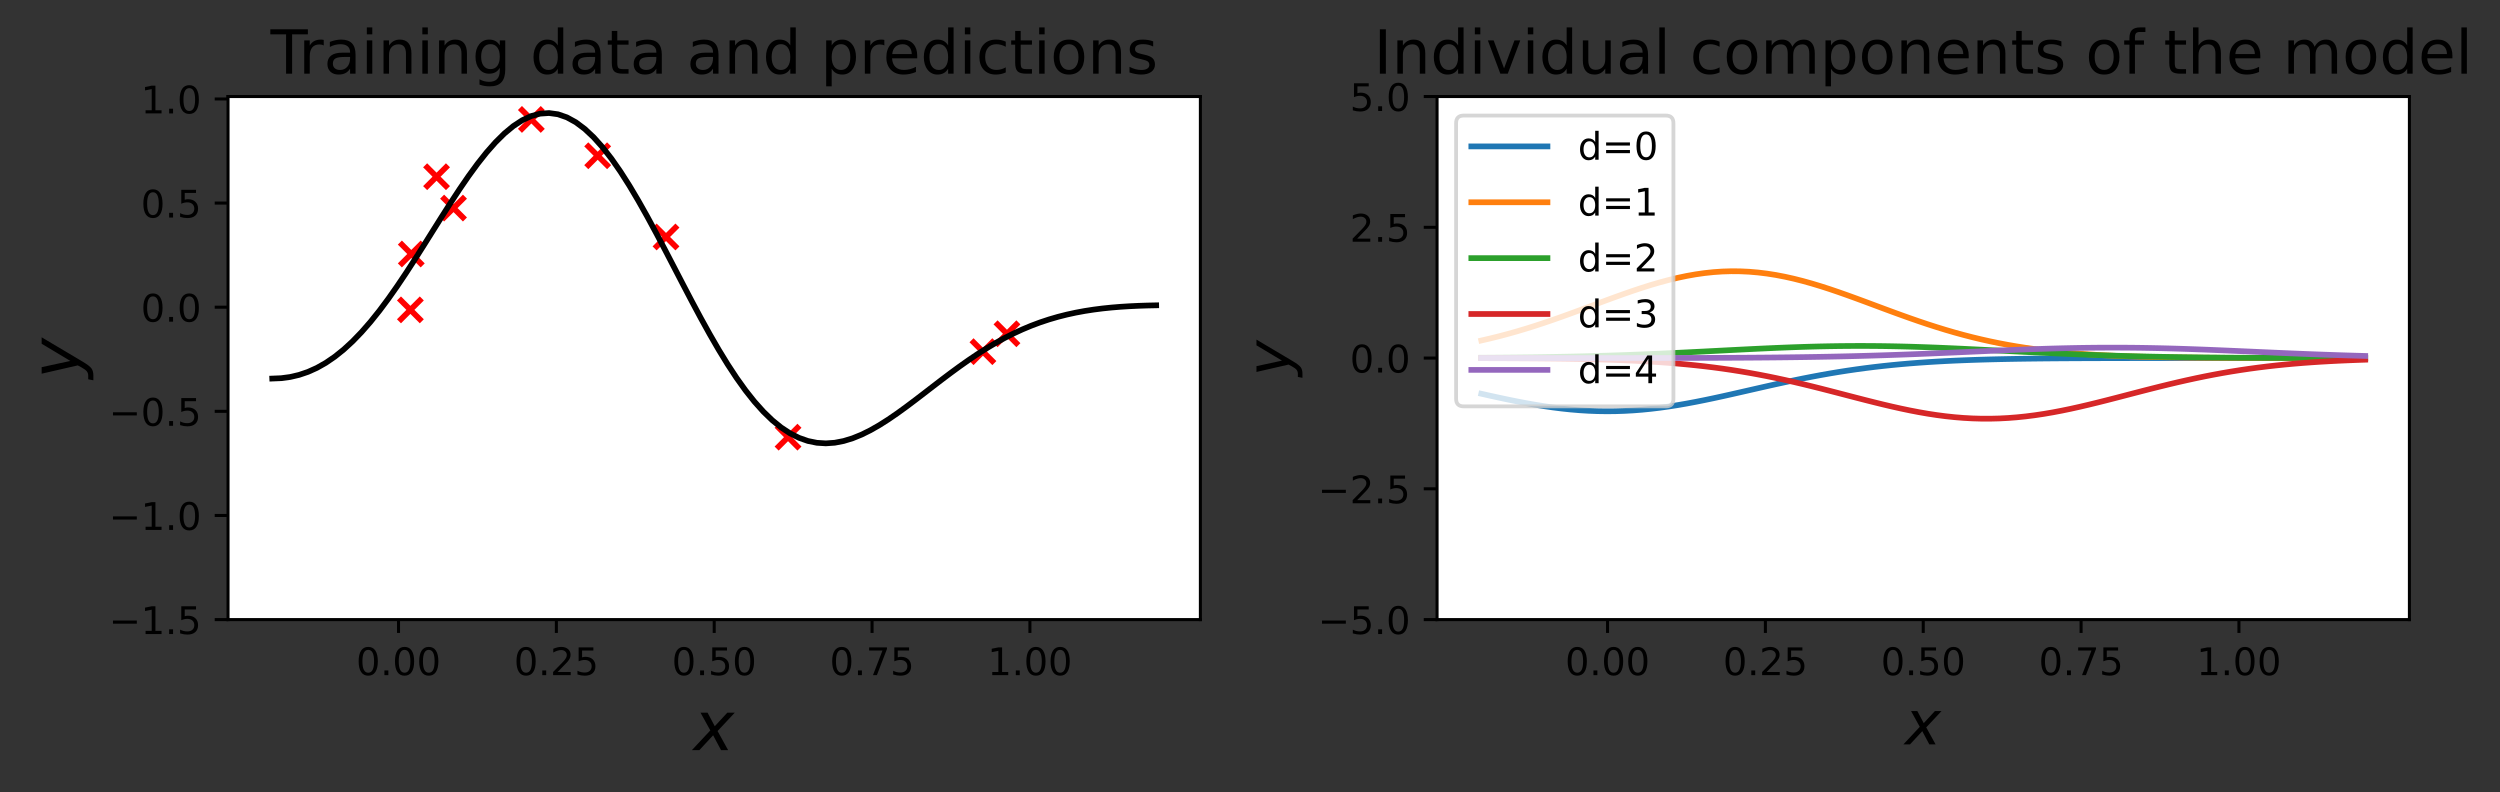 <?xml version="1.0" encoding="utf-8" standalone="no"?>
<!DOCTYPE svg PUBLIC "-//W3C//DTD SVG 1.1//EN"
  "http://www.w3.org/Graphics/SVG/1.1/DTD/svg11.dtd">
<!-- Created with matplotlib (https://matplotlib.org/) -->
<svg height="208.056pt" version="1.1" viewBox="0 0 656.726 208.056" width="656.726pt" xmlns="http://www.w3.org/2000/svg" xmlns:xlink="http://www.w3.org/1999/xlink">
 <rect x="0" y="0" width="656.726" height="208.056" fill="#333333" stroke="none"/>
 <defs>
  <style type="text/css">*{stroke-linecap:butt;stroke-linejoin:round;}</style>
 </defs>
 <g id="figure_1">
  <g id="patch_1">
   <path d="M 0 208.056 
L 656.726 208.056 
L 656.726 0 
L 0 0 
z
" style="fill:none;"/>
  </g>
  <g id="axes_1">
   <g id="patch_2">
    <path d="M 59.903 162.757 
L 315.328 162.757 
L 315.328 25.358 
L 59.903 25.358 
z
" style="fill:#ffffff;"/>
   </g>
   <g id="PathCollection_1">
    <defs>
     <path d="M -3 3 
L 3 -3 
M -3 -3 
L 3 3 
" id="m7f9b4ca349" style="stroke:#ff0000;stroke-width:1.5;"/>
    </defs>
    <g clip-path="url(#p79316f2857)">
     <use style="fill:#ff0000;stroke:#ff0000;stroke-width:1.5;" x="207.011" xlink:href="#m7f9b4ca349" y="114.837"/>
     <use style="fill:#ff0000;stroke:#ff0000;stroke-width:1.5;" x="139.58" xlink:href="#m7f9b4ca349" y="31.373"/>
     <use style="fill:#ff0000;stroke:#ff0000;stroke-width:1.5;" x="119.137" xlink:href="#m7f9b4ca349" y="54.66"/>
     <use style="fill:#ff0000;stroke:#ff0000;stroke-width:1.5;" x="107.802" xlink:href="#m7f9b4ca349" y="81.401"/>
     <use style="fill:#ff0000;stroke:#ff0000;stroke-width:1.5;" x="258.206" xlink:href="#m7f9b4ca349" y="92.377"/>
     <use style="fill:#ff0000;stroke:#ff0000;stroke-width:1.5;" x="108.039" xlink:href="#m7f9b4ca349" y="66.72"/>
     <use style="fill:#ff0000;stroke:#ff0000;stroke-width:1.5;" x="157.003" xlink:href="#m7f9b4ca349" y="40.917"/>
     <use style="fill:#ff0000;stroke:#ff0000;stroke-width:1.5;" x="114.675" xlink:href="#m7f9b4ca349" y="46.418"/>
     <use style="fill:#ff0000;stroke:#ff0000;stroke-width:1.5;" x="264.519" xlink:href="#m7f9b4ca349" y="87.679"/>
     <use style="fill:#ff0000;stroke:#ff0000;stroke-width:1.5;" x="174.953" xlink:href="#m7f9b4ca349" y="62.25"/>
    </g>
   </g>
   <g id="matplotlib.axis_1">
    <g id="xtick_1">
     <g id="line2d_1">
      <defs>
       <path d="M 0 0 
L 0 3.5 
" id="m88cf3b7ddd" style="stroke:#000000;stroke-width:0.8;"/>
      </defs>
      <g>
       <use style="stroke:#000000;stroke-width:0.8;" x="104.686" xlink:href="#m88cf3b7ddd" y="162.757"/>
      </g>
     </g>
     <g id="text_1">
      <!-- 0.00 -->
      <g transform="translate(93.553 177.356)scale(0.1 -0.1)">
       <defs>
        <path d="M 31.781 66.406 
Q 24.172 66.406 20.328 58.906 
Q 16.5 51.422 16.5 36.375 
Q 16.5 21.391 20.328 13.891 
Q 24.172 6.391 31.781 6.391 
Q 39.453 6.391 43.281 13.891 
Q 47.125 21.391 47.125 36.375 
Q 47.125 51.422 43.281 58.906 
Q 39.453 66.406 31.781 66.406 
z
M 31.781 74.219 
Q 44.047 74.219 50.516 64.516 
Q 56.984 54.828 56.984 36.375 
Q 56.984 17.969 50.516 8.266 
Q 44.047 -1.422 31.781 -1.422 
Q 19.531 -1.422 13.062 8.266 
Q 6.594 17.969 6.594 36.375 
Q 6.594 54.828 13.062 64.516 
Q 19.531 74.219 31.781 74.219 
z
" id="DejaVuSans-48"/>
        <path d="M 10.688 12.406 
L 21 12.406 
L 21 0 
L 10.688 0 
z
" id="DejaVuSans-46"/>
       </defs>
       <use xlink:href="#DejaVuSans-48"/>
       <use x="63.623" xlink:href="#DejaVuSans-46"/>
       <use x="95.41" xlink:href="#DejaVuSans-48"/>
       <use x="159.033" xlink:href="#DejaVuSans-48"/>
      </g>
     </g>
    </g>
    <g id="xtick_2">
     <g id="line2d_2">
      <g>
       <use style="stroke:#000000;stroke-width:0.8;" x="146.151" xlink:href="#m88cf3b7ddd" y="162.757"/>
      </g>
     </g>
     <g id="text_2">
      <!-- 0.25 -->
      <g transform="translate(135.018 177.356)scale(0.1 -0.1)">
       <defs>
        <path d="M 19.188 8.297 
L 53.609 8.297 
L 53.609 0 
L 7.328 0 
L 7.328 8.297 
Q 12.938 14.109 22.625 23.891 
Q 32.328 33.688 34.812 36.531 
Q 39.547 41.844 41.422 45.531 
Q 43.312 49.219 43.312 52.781 
Q 43.312 58.594 39.234 62.25 
Q 35.156 65.922 28.609 65.922 
Q 23.969 65.922 18.812 64.312 
Q 13.672 62.703 7.812 59.422 
L 7.812 69.391 
Q 13.766 71.781 18.938 73 
Q 24.125 74.219 28.422 74.219 
Q 39.75 74.219 46.484 68.547 
Q 53.219 62.891 53.219 53.422 
Q 53.219 48.922 51.531 44.891 
Q 49.859 40.875 45.406 35.406 
Q 44.188 33.984 37.641 27.219 
Q 31.109 20.453 19.188 8.297 
z
" id="DejaVuSans-50"/>
        <path d="M 10.797 72.906 
L 49.516 72.906 
L 49.516 64.594 
L 19.828 64.594 
L 19.828 46.734 
Q 21.969 47.469 24.109 47.828 
Q 26.266 48.188 28.422 48.188 
Q 40.625 48.188 47.75 41.5 
Q 54.891 34.812 54.891 23.391 
Q 54.891 11.625 47.562 5.094 
Q 40.234 -1.422 26.906 -1.422 
Q 22.312 -1.422 17.547 -0.641 
Q 12.797 0.141 7.719 1.703 
L 7.719 11.625 
Q 12.109 9.234 16.797 8.062 
Q 21.484 6.891 26.703 6.891 
Q 35.156 6.891 40.078 11.328 
Q 45.016 15.766 45.016 23.391 
Q 45.016 31 40.078 35.438 
Q 35.156 39.891 26.703 39.891 
Q 22.75 39.891 18.812 39.016 
Q 14.891 38.141 10.797 36.281 
z
" id="DejaVuSans-53"/>
       </defs>
       <use xlink:href="#DejaVuSans-48"/>
       <use x="63.623" xlink:href="#DejaVuSans-46"/>
       <use x="95.41" xlink:href="#DejaVuSans-50"/>
       <use x="159.033" xlink:href="#DejaVuSans-53"/>
      </g>
     </g>
    </g>
    <g id="xtick_3">
     <g id="line2d_3">
      <g>
       <use style="stroke:#000000;stroke-width:0.8;" x="187.616" xlink:href="#m88cf3b7ddd" y="162.757"/>
      </g>
     </g>
     <g id="text_3">
      <!-- 0.50 -->
      <g transform="translate(176.483 177.356)scale(0.1 -0.1)">
       <use xlink:href="#DejaVuSans-48"/>
       <use x="63.623" xlink:href="#DejaVuSans-46"/>
       <use x="95.41" xlink:href="#DejaVuSans-53"/>
       <use x="159.033" xlink:href="#DejaVuSans-48"/>
      </g>
     </g>
    </g>
    <g id="xtick_4">
     <g id="line2d_4">
      <g>
       <use style="stroke:#000000;stroke-width:0.8;" x="229.081" xlink:href="#m88cf3b7ddd" y="162.757"/>
      </g>
     </g>
     <g id="text_4">
      <!-- 0.75 -->
      <g transform="translate(217.948 177.356)scale(0.1 -0.1)">
       <defs>
        <path d="M 8.203 72.906 
L 55.078 72.906 
L 55.078 68.703 
L 28.609 0 
L 18.312 0 
L 43.219 64.594 
L 8.203 64.594 
z
" id="DejaVuSans-55"/>
       </defs>
       <use xlink:href="#DejaVuSans-48"/>
       <use x="63.623" xlink:href="#DejaVuSans-46"/>
       <use x="95.41" xlink:href="#DejaVuSans-55"/>
       <use x="159.033" xlink:href="#DejaVuSans-53"/>
      </g>
     </g>
    </g>
    <g id="xtick_5">
     <g id="line2d_5">
      <g>
       <use style="stroke:#000000;stroke-width:0.8;" x="270.546" xlink:href="#m88cf3b7ddd" y="162.757"/>
      </g>
     </g>
     <g id="text_5">
      <!-- 1.00 -->
      <g transform="translate(259.413 177.356)scale(0.1 -0.1)">
       <defs>
        <path d="M 12.406 8.297 
L 28.516 8.297 
L 28.516 63.922 
L 10.984 60.406 
L 10.984 69.391 
L 28.422 72.906 
L 38.281 72.906 
L 38.281 8.297 
L 54.391 8.297 
L 54.391 0 
L 12.406 0 
z
" id="DejaVuSans-49"/>
       </defs>
       <use xlink:href="#DejaVuSans-49"/>
       <use x="63.623" xlink:href="#DejaVuSans-46"/>
       <use x="95.41" xlink:href="#DejaVuSans-48"/>
       <use x="159.033" xlink:href="#DejaVuSans-48"/>
      </g>
     </g>
    </g>
    <g id="text_6">
     <!-- $x$ -->
     <g transform="translate(182.216 197.113)scale(0.18 -0.18)">
      <defs>
       <path d="M 60.016 54.688 
L 34.906 27.875 
L 50.297 0 
L 39.984 0 
L 28.422 21.688 
L 8.297 0 
L -2.594 0 
L 24.312 28.812 
L 10.016 54.688 
L 20.312 54.688 
L 30.812 34.906 
L 49.125 54.688 
z
" id="DejaVuSans-Oblique-120"/>
      </defs>
      <use transform="translate(0 0.312)" xlink:href="#DejaVuSans-Oblique-120"/>
     </g>
    </g>
   </g>
   <g id="matplotlib.axis_2">
    <g id="ytick_1">
     <g id="line2d_6">
      <defs>
       <path d="M 0 0 
L -3.5 0 
" id="m215c558ae2" style="stroke:#000000;stroke-width:0.8;"/>
      </defs>
      <g>
       <use style="stroke:#000000;stroke-width:0.8;" x="59.903" xlink:href="#m215c558ae2" y="162.757"/>
      </g>
     </g>
     <g id="text_7">
      <!-- −1.5 -->
      <g transform="translate(28.621 166.557)scale(0.1 -0.1)">
       <defs>
        <path d="M 10.594 35.5 
L 73.188 35.5 
L 73.188 27.203 
L 10.594 27.203 
z
" id="DejaVuSans-8722"/>
       </defs>
       <use xlink:href="#DejaVuSans-8722"/>
       <use x="83.789" xlink:href="#DejaVuSans-49"/>
       <use x="147.412" xlink:href="#DejaVuSans-46"/>
       <use x="179.199" xlink:href="#DejaVuSans-53"/>
      </g>
     </g>
    </g>
    <g id="ytick_2">
     <g id="line2d_7">
      <g>
       <use style="stroke:#000000;stroke-width:0.8;" x="59.903" xlink:href="#m215c558ae2" y="135.405"/>
      </g>
     </g>
     <g id="text_8">
      <!-- −1.0 -->
      <g transform="translate(28.621 139.204)scale(0.1 -0.1)">
       <use xlink:href="#DejaVuSans-8722"/>
       <use x="83.789" xlink:href="#DejaVuSans-49"/>
       <use x="147.412" xlink:href="#DejaVuSans-46"/>
       <use x="179.199" xlink:href="#DejaVuSans-48"/>
      </g>
     </g>
    </g>
    <g id="ytick_3">
     <g id="line2d_8">
      <g>
       <use style="stroke:#000000;stroke-width:0.8;" x="59.903" xlink:href="#m215c558ae2" y="108.053"/>
      </g>
     </g>
     <g id="text_9">
      <!-- −0.5 -->
      <g transform="translate(28.621 111.852)scale(0.1 -0.1)">
       <use xlink:href="#DejaVuSans-8722"/>
       <use x="83.789" xlink:href="#DejaVuSans-48"/>
       <use x="147.412" xlink:href="#DejaVuSans-46"/>
       <use x="179.199" xlink:href="#DejaVuSans-53"/>
      </g>
     </g>
    </g>
    <g id="ytick_4">
     <g id="line2d_9">
      <g>
       <use style="stroke:#000000;stroke-width:0.8;" x="59.903" xlink:href="#m215c558ae2" y="80.7"/>
      </g>
     </g>
     <g id="text_10">
      <!-- 0.0 -->
      <g transform="translate(37 84.5)scale(0.1 -0.1)">
       <use xlink:href="#DejaVuSans-48"/>
       <use x="63.623" xlink:href="#DejaVuSans-46"/>
       <use x="95.41" xlink:href="#DejaVuSans-48"/>
      </g>
     </g>
    </g>
    <g id="ytick_5">
     <g id="line2d_10">
      <g>
       <use style="stroke:#000000;stroke-width:0.8;" x="59.903" xlink:href="#m215c558ae2" y="53.348"/>
      </g>
     </g>
     <g id="text_11">
      <!-- 0.5 -->
      <g transform="translate(37 57.147)scale(0.1 -0.1)">
       <use xlink:href="#DejaVuSans-48"/>
       <use x="63.623" xlink:href="#DejaVuSans-46"/>
       <use x="95.41" xlink:href="#DejaVuSans-53"/>
      </g>
     </g>
    </g>
    <g id="ytick_6">
     <g id="line2d_11">
      <g>
       <use style="stroke:#000000;stroke-width:0.8;" x="59.903" xlink:href="#m215c558ae2" y="25.995"/>
      </g>
     </g>
     <g id="text_12">
      <!-- 1.0 -->
      <g transform="translate(37 29.795)scale(0.1 -0.1)">
       <use xlink:href="#DejaVuSans-49"/>
       <use x="63.623" xlink:href="#DejaVuSans-46"/>
       <use x="95.41" xlink:href="#DejaVuSans-48"/>
      </g>
     </g>
    </g>
    <g id="text_13">
     <!-- $y$ -->
     <g transform="translate(20.841 99.457)rotate(-90)scale(0.18 -0.18)">
      <defs>
       <path d="M 24.812 -5.078 
Q 18.562 -15.578 14.625 -18.188 
Q 10.688 -20.797 4.594 -20.797 
L -2.484 -20.797 
L -0.984 -13.281 
L 4.203 -13.281 
Q 7.953 -13.281 10.594 -11.234 
Q 13.234 -9.188 16.5 -3.219 
L 19.281 2 
L 7.172 54.688 
L 16.703 54.688 
L 25.781 12.797 
L 50.875 54.688 
L 60.297 54.688 
z
" id="DejaVuSans-Oblique-121"/>
      </defs>
      <use transform="translate(0 0.312)" xlink:href="#DejaVuSans-Oblique-121"/>
     </g>
    </g>
   </g>
   <g id="line2d_12">
    <path clip-path="url(#p79316f2857)" d="M 71.514 99.446 
L 73.859 99.347 
L 76.205 99.034 
L 78.55 98.488 
L 80.896 97.695 
L 83.241 96.64 
L 85.587 95.315 
L 87.932 93.712 
L 90.278 91.83 
L 92.623 89.672 
L 94.969 87.243 
L 97.314 84.558 
L 99.66 81.632 
L 102.005 78.488 
L 104.351 75.153 
L 106.696 71.659 
L 109.042 68.042 
L 111.387 64.343 
L 113.733 60.606 
L 116.078 56.876 
L 118.424 53.201 
L 120.769 49.632 
L 123.115 46.218 
L 125.46 43.008 
L 127.806 40.05 
L 130.151 37.39 
L 132.497 35.068 
L 134.842 33.123 
L 137.188 31.589 
L 139.533 30.493 
L 141.879 29.857 
L 144.224 29.696 
L 146.57 30.018 
L 148.915 30.826 
L 151.261 32.113 
L 153.606 33.868 
L 155.952 36.07 
L 158.297 38.695 
L 160.643 41.712 
L 162.988 45.082 
L 165.334 48.765 
L 167.679 52.716 
L 170.025 56.884 
L 172.37 61.22 
L 174.716 65.67 
L 177.061 70.182 
L 179.407 74.702 
L 181.752 79.178 
L 184.098 83.561 
L 186.443 87.802 
L 188.789 91.858 
L 191.134 95.688 
L 193.48 99.258 
L 195.825 102.536 
L 198.171 105.496 
L 200.516 108.118 
L 202.862 110.388 
L 205.207 112.297 
L 207.553 113.84 
L 209.898 115.02 
L 212.244 115.843 
L 214.589 116.32 
L 216.935 116.466 
L 219.28 116.302 
L 221.626 115.849 
L 223.971 115.131 
L 226.317 114.177 
L 228.662 113.015 
L 231.008 111.675 
L 233.353 110.185 
L 235.699 108.576 
L 238.044 106.877 
L 240.39 105.115 
L 242.735 103.318 
L 245.081 101.509 
L 247.426 99.712 
L 249.772 97.945 
L 252.117 96.228 
L 254.463 94.575 
L 256.808 92.999 
L 259.154 91.51 
L 261.499 90.116 
L 263.845 88.823 
L 266.19 87.633 
L 268.536 86.548 
L 270.881 85.568 
L 273.227 84.69 
L 275.572 83.912 
L 277.918 83.228 
L 280.263 82.634 
L 282.609 82.124 
L 284.954 81.69 
L 287.3 81.327 
L 289.645 81.028 
L 291.991 80.786 
L 294.336 80.594 
L 296.682 80.446 
L 299.027 80.335 
L 301.373 80.257 
L 303.718 80.206 
" style="fill:none;stroke:#000000;stroke-linecap:square;stroke-width:1.5;"/>
   </g>
   <g id="patch_3">
    <path d="M 59.903 162.757 
L 59.903 25.358 
" style="fill:none;stroke:#000000;stroke-linecap:square;stroke-linejoin:miter;stroke-width:0.8;"/>
   </g>
   <g id="patch_4">
    <path d="M 315.328 162.757 
L 315.328 25.358 
" style="fill:none;stroke:#000000;stroke-linecap:square;stroke-linejoin:miter;stroke-width:0.8;"/>
   </g>
   <g id="patch_5">
    <path d="M 59.903 162.757 
L 315.328 162.757 
" style="fill:none;stroke:#000000;stroke-linecap:square;stroke-linejoin:miter;stroke-width:0.8;"/>
   </g>
   <g id="patch_6">
    <path d="M 59.903 25.358 
L 315.328 25.358 
" style="fill:none;stroke:#000000;stroke-linecap:square;stroke-linejoin:miter;stroke-width:0.8;"/>
   </g>
   <g id="text_14">
    <!-- Training data and predictions -->
    <g transform="translate(71.055 19.358)scale(0.16 -0.16)">
     <defs>
      <path d="M -0.297 72.906 
L 61.375 72.906 
L 61.375 64.594 
L 35.5 64.594 
L 35.5 0 
L 25.594 0 
L 25.594 64.594 
L -0.297 64.594 
z
" id="DejaVuSans-84"/>
      <path d="M 41.109 46.297 
Q 39.594 47.172 37.812 47.578 
Q 36.031 48 33.891 48 
Q 26.266 48 22.188 43.047 
Q 18.109 38.094 18.109 28.812 
L 18.109 0 
L 9.078 0 
L 9.078 54.688 
L 18.109 54.688 
L 18.109 46.188 
Q 20.953 51.172 25.484 53.578 
Q 30.031 56 36.531 56 
Q 37.453 56 38.578 55.875 
Q 39.703 55.766 41.062 55.516 
z
" id="DejaVuSans-114"/>
      <path d="M 34.281 27.484 
Q 23.391 27.484 19.188 25 
Q 14.984 22.516 14.984 16.5 
Q 14.984 11.719 18.141 8.906 
Q 21.297 6.109 26.703 6.109 
Q 34.188 6.109 38.703 11.406 
Q 43.219 16.703 43.219 25.484 
L 43.219 27.484 
z
M 52.203 31.203 
L 52.203 0 
L 43.219 0 
L 43.219 8.297 
Q 40.141 3.328 35.547 0.953 
Q 30.953 -1.422 24.312 -1.422 
Q 15.922 -1.422 10.953 3.297 
Q 6 8.016 6 15.922 
Q 6 25.141 12.172 29.828 
Q 18.359 34.516 30.609 34.516 
L 43.219 34.516 
L 43.219 35.406 
Q 43.219 41.609 39.141 45 
Q 35.062 48.391 27.688 48.391 
Q 23 48.391 18.547 47.266 
Q 14.109 46.141 10.016 43.891 
L 10.016 52.203 
Q 14.938 54.109 19.578 55.047 
Q 24.219 56 28.609 56 
Q 40.484 56 46.344 49.844 
Q 52.203 43.703 52.203 31.203 
z
" id="DejaVuSans-97"/>
      <path d="M 9.422 54.688 
L 18.406 54.688 
L 18.406 0 
L 9.422 0 
z
M 9.422 75.984 
L 18.406 75.984 
L 18.406 64.594 
L 9.422 64.594 
z
" id="DejaVuSans-105"/>
      <path d="M 54.891 33.016 
L 54.891 0 
L 45.906 0 
L 45.906 32.719 
Q 45.906 40.484 42.875 44.328 
Q 39.844 48.188 33.797 48.188 
Q 26.516 48.188 22.312 43.547 
Q 18.109 38.922 18.109 30.906 
L 18.109 0 
L 9.078 0 
L 9.078 54.688 
L 18.109 54.688 
L 18.109 46.188 
Q 21.344 51.125 25.703 53.562 
Q 30.078 56 35.797 56 
Q 45.219 56 50.047 50.172 
Q 54.891 44.344 54.891 33.016 
z
" id="DejaVuSans-110"/>
      <path d="M 45.406 27.984 
Q 45.406 37.75 41.375 43.109 
Q 37.359 48.484 30.078 48.484 
Q 22.859 48.484 18.828 43.109 
Q 14.797 37.75 14.797 27.984 
Q 14.797 18.266 18.828 12.891 
Q 22.859 7.516 30.078 7.516 
Q 37.359 7.516 41.375 12.891 
Q 45.406 18.266 45.406 27.984 
z
M 54.391 6.781 
Q 54.391 -7.172 48.188 -13.984 
Q 42 -20.797 29.203 -20.797 
Q 24.469 -20.797 20.266 -20.094 
Q 16.062 -19.391 12.109 -17.922 
L 12.109 -9.188 
Q 16.062 -11.328 19.922 -12.344 
Q 23.781 -13.375 27.781 -13.375 
Q 36.625 -13.375 41.016 -8.766 
Q 45.406 -4.156 45.406 5.172 
L 45.406 9.625 
Q 42.625 4.781 38.281 2.391 
Q 33.938 0 27.875 0 
Q 17.828 0 11.672 7.656 
Q 5.516 15.328 5.516 27.984 
Q 5.516 40.672 11.672 48.328 
Q 17.828 56 27.875 56 
Q 33.938 56 38.281 53.609 
Q 42.625 51.219 45.406 46.391 
L 45.406 54.688 
L 54.391 54.688 
z
" id="DejaVuSans-103"/>
      <path id="DejaVuSans-32"/>
      <path d="M 45.406 46.391 
L 45.406 75.984 
L 54.391 75.984 
L 54.391 0 
L 45.406 0 
L 45.406 8.203 
Q 42.578 3.328 38.25 0.953 
Q 33.938 -1.422 27.875 -1.422 
Q 17.969 -1.422 11.734 6.484 
Q 5.516 14.406 5.516 27.297 
Q 5.516 40.188 11.734 48.094 
Q 17.969 56 27.875 56 
Q 33.938 56 38.25 53.625 
Q 42.578 51.266 45.406 46.391 
z
M 14.797 27.297 
Q 14.797 17.391 18.875 11.75 
Q 22.953 6.109 30.078 6.109 
Q 37.203 6.109 41.297 11.75 
Q 45.406 17.391 45.406 27.297 
Q 45.406 37.203 41.297 42.844 
Q 37.203 48.484 30.078 48.484 
Q 22.953 48.484 18.875 42.844 
Q 14.797 37.203 14.797 27.297 
z
" id="DejaVuSans-100"/>
      <path d="M 18.312 70.219 
L 18.312 54.688 
L 36.812 54.688 
L 36.812 47.703 
L 18.312 47.703 
L 18.312 18.016 
Q 18.312 11.328 20.141 9.422 
Q 21.969 7.516 27.594 7.516 
L 36.812 7.516 
L 36.812 0 
L 27.594 0 
Q 17.188 0 13.234 3.875 
Q 9.281 7.766 9.281 18.016 
L 9.281 47.703 
L 2.688 47.703 
L 2.688 54.688 
L 9.281 54.688 
L 9.281 70.219 
z
" id="DejaVuSans-116"/>
      <path d="M 18.109 8.203 
L 18.109 -20.797 
L 9.078 -20.797 
L 9.078 54.688 
L 18.109 54.688 
L 18.109 46.391 
Q 20.953 51.266 25.266 53.625 
Q 29.594 56 35.594 56 
Q 45.562 56 51.781 48.094 
Q 58.016 40.188 58.016 27.297 
Q 58.016 14.406 51.781 6.484 
Q 45.562 -1.422 35.594 -1.422 
Q 29.594 -1.422 25.266 0.953 
Q 20.953 3.328 18.109 8.203 
z
M 48.688 27.297 
Q 48.688 37.203 44.609 42.844 
Q 40.531 48.484 33.406 48.484 
Q 26.266 48.484 22.188 42.844 
Q 18.109 37.203 18.109 27.297 
Q 18.109 17.391 22.188 11.75 
Q 26.266 6.109 33.406 6.109 
Q 40.531 6.109 44.609 11.75 
Q 48.688 17.391 48.688 27.297 
z
" id="DejaVuSans-112"/>
      <path d="M 56.203 29.594 
L 56.203 25.203 
L 14.891 25.203 
Q 15.484 15.922 20.484 11.062 
Q 25.484 6.203 34.422 6.203 
Q 39.594 6.203 44.453 7.469 
Q 49.312 8.734 54.109 11.281 
L 54.109 2.781 
Q 49.266 0.734 44.188 -0.344 
Q 39.109 -1.422 33.891 -1.422 
Q 20.797 -1.422 13.156 6.188 
Q 5.516 13.812 5.516 26.812 
Q 5.516 40.234 12.766 48.109 
Q 20.016 56 32.328 56 
Q 43.359 56 49.781 48.891 
Q 56.203 41.797 56.203 29.594 
z
M 47.219 32.234 
Q 47.125 39.594 43.094 43.984 
Q 39.062 48.391 32.422 48.391 
Q 24.906 48.391 20.391 44.141 
Q 15.875 39.891 15.188 32.172 
z
" id="DejaVuSans-101"/>
      <path d="M 48.781 52.594 
L 48.781 44.188 
Q 44.969 46.297 41.141 47.344 
Q 37.312 48.391 33.406 48.391 
Q 24.656 48.391 19.812 42.844 
Q 14.984 37.312 14.984 27.297 
Q 14.984 17.281 19.812 11.734 
Q 24.656 6.203 33.406 6.203 
Q 37.312 6.203 41.141 7.25 
Q 44.969 8.297 48.781 10.406 
L 48.781 2.094 
Q 45.016 0.344 40.984 -0.531 
Q 36.969 -1.422 32.422 -1.422 
Q 20.062 -1.422 12.781 6.344 
Q 5.516 14.109 5.516 27.297 
Q 5.516 40.672 12.859 48.328 
Q 20.219 56 33.016 56 
Q 37.156 56 41.109 55.141 
Q 45.062 54.297 48.781 52.594 
z
" id="DejaVuSans-99"/>
      <path d="M 30.609 48.391 
Q 23.391 48.391 19.188 42.75 
Q 14.984 37.109 14.984 27.297 
Q 14.984 17.484 19.156 11.844 
Q 23.344 6.203 30.609 6.203 
Q 37.797 6.203 41.984 11.859 
Q 46.188 17.531 46.188 27.297 
Q 46.188 37.016 41.984 42.703 
Q 37.797 48.391 30.609 48.391 
z
M 30.609 56 
Q 42.328 56 49.016 48.375 
Q 55.719 40.766 55.719 27.297 
Q 55.719 13.875 49.016 6.219 
Q 42.328 -1.422 30.609 -1.422 
Q 18.844 -1.422 12.172 6.219 
Q 5.516 13.875 5.516 27.297 
Q 5.516 40.766 12.172 48.375 
Q 18.844 56 30.609 56 
z
" id="DejaVuSans-111"/>
      <path d="M 44.281 53.078 
L 44.281 44.578 
Q 40.484 46.531 36.375 47.5 
Q 32.281 48.484 27.875 48.484 
Q 21.188 48.484 17.844 46.438 
Q 14.5 44.391 14.5 40.281 
Q 14.5 37.156 16.891 35.375 
Q 19.281 33.594 26.516 31.984 
L 29.594 31.297 
Q 39.156 29.25 43.188 25.516 
Q 47.219 21.781 47.219 15.094 
Q 47.219 7.469 41.188 3.016 
Q 35.156 -1.422 24.609 -1.422 
Q 20.219 -1.422 15.453 -0.562 
Q 10.688 0.297 5.422 2 
L 5.422 11.281 
Q 10.406 8.688 15.234 7.391 
Q 20.062 6.109 24.812 6.109 
Q 31.156 6.109 34.562 8.281 
Q 37.984 10.453 37.984 14.406 
Q 37.984 18.062 35.516 20.016 
Q 33.062 21.969 24.703 23.781 
L 21.578 24.516 
Q 13.234 26.266 9.516 29.906 
Q 5.812 33.547 5.812 39.891 
Q 5.812 47.609 11.281 51.797 
Q 16.75 56 26.812 56 
Q 31.781 56 36.172 55.266 
Q 40.578 54.547 44.281 53.078 
z
" id="DejaVuSans-115"/>
     </defs>
     <use xlink:href="#DejaVuSans-84"/>
     <use x="46.334" xlink:href="#DejaVuSans-114"/>
     <use x="87.447" xlink:href="#DejaVuSans-97"/>
     <use x="148.727" xlink:href="#DejaVuSans-105"/>
     <use x="176.51" xlink:href="#DejaVuSans-110"/>
     <use x="239.889" xlink:href="#DejaVuSans-105"/>
     <use x="267.672" xlink:href="#DejaVuSans-110"/>
     <use x="331.051" xlink:href="#DejaVuSans-103"/>
     <use x="394.527" xlink:href="#DejaVuSans-32"/>
     <use x="426.314" xlink:href="#DejaVuSans-100"/>
     <use x="489.791" xlink:href="#DejaVuSans-97"/>
     <use x="551.07" xlink:href="#DejaVuSans-116"/>
     <use x="590.279" xlink:href="#DejaVuSans-97"/>
     <use x="651.559" xlink:href="#DejaVuSans-32"/>
     <use x="683.346" xlink:href="#DejaVuSans-97"/>
     <use x="744.625" xlink:href="#DejaVuSans-110"/>
     <use x="808.004" xlink:href="#DejaVuSans-100"/>
     <use x="871.48" xlink:href="#DejaVuSans-32"/>
     <use x="903.268" xlink:href="#DejaVuSans-112"/>
     <use x="966.744" xlink:href="#DejaVuSans-114"/>
     <use x="1005.607" xlink:href="#DejaVuSans-101"/>
     <use x="1067.131" xlink:href="#DejaVuSans-100"/>
     <use x="1130.607" xlink:href="#DejaVuSans-105"/>
     <use x="1158.391" xlink:href="#DejaVuSans-99"/>
     <use x="1213.371" xlink:href="#DejaVuSans-116"/>
     <use x="1252.58" xlink:href="#DejaVuSans-105"/>
     <use x="1280.363" xlink:href="#DejaVuSans-111"/>
     <use x="1341.545" xlink:href="#DejaVuSans-110"/>
     <use x="1404.924" xlink:href="#DejaVuSans-115"/>
    </g>
   </g>
  </g>
  <g id="axes_2">
   <g id="patch_7">
    <path d="M 377.503 162.757 
L 632.928 162.757 
L 632.928 25.358 
L 377.503 25.358 
z
" style="fill:#ffffff;"/>
   </g>
   <g id="matplotlib.axis_3">
    <g id="xtick_6">
     <g id="line2d_13">
      <g>
       <use style="stroke:#000000;stroke-width:0.8;" x="422.286" xlink:href="#m88cf3b7ddd" y="162.757"/>
      </g>
     </g>
     <g id="text_15">
      <!-- 0.00 -->
      <g transform="translate(411.153 177.356)scale(0.1 -0.1)">
       <use xlink:href="#DejaVuSans-48"/>
       <use x="63.623" xlink:href="#DejaVuSans-46"/>
       <use x="95.41" xlink:href="#DejaVuSans-48"/>
       <use x="159.033" xlink:href="#DejaVuSans-48"/>
      </g>
     </g>
    </g>
    <g id="xtick_7">
     <g id="line2d_14">
      <g>
       <use style="stroke:#000000;stroke-width:0.8;" x="463.751" xlink:href="#m88cf3b7ddd" y="162.757"/>
      </g>
     </g>
     <g id="text_16">
      <!-- 0.25 -->
      <g transform="translate(452.618 177.356)scale(0.1 -0.1)">
       <use xlink:href="#DejaVuSans-48"/>
       <use x="63.623" xlink:href="#DejaVuSans-46"/>
       <use x="95.41" xlink:href="#DejaVuSans-50"/>
       <use x="159.033" xlink:href="#DejaVuSans-53"/>
      </g>
     </g>
    </g>
    <g id="xtick_8">
     <g id="line2d_15">
      <g>
       <use style="stroke:#000000;stroke-width:0.8;" x="505.216" xlink:href="#m88cf3b7ddd" y="162.757"/>
      </g>
     </g>
     <g id="text_17">
      <!-- 0.50 -->
      <g transform="translate(494.083 177.356)scale(0.1 -0.1)">
       <use xlink:href="#DejaVuSans-48"/>
       <use x="63.623" xlink:href="#DejaVuSans-46"/>
       <use x="95.41" xlink:href="#DejaVuSans-53"/>
       <use x="159.033" xlink:href="#DejaVuSans-48"/>
      </g>
     </g>
    </g>
    <g id="xtick_9">
     <g id="line2d_16">
      <g>
       <use style="stroke:#000000;stroke-width:0.8;" x="546.681" xlink:href="#m88cf3b7ddd" y="162.757"/>
      </g>
     </g>
     <g id="text_18">
      <!-- 0.75 -->
      <g transform="translate(535.548 177.356)scale(0.1 -0.1)">
       <use xlink:href="#DejaVuSans-48"/>
       <use x="63.623" xlink:href="#DejaVuSans-46"/>
       <use x="95.41" xlink:href="#DejaVuSans-55"/>
       <use x="159.033" xlink:href="#DejaVuSans-53"/>
      </g>
     </g>
    </g>
    <g id="xtick_10">
     <g id="line2d_17">
      <g>
       <use style="stroke:#000000;stroke-width:0.8;" x="588.146" xlink:href="#m88cf3b7ddd" y="162.757"/>
      </g>
     </g>
     <g id="text_19">
      <!-- 1.00 -->
      <g transform="translate(577.013 177.356)scale(0.1 -0.1)">
       <use xlink:href="#DejaVuSans-49"/>
       <use x="63.623" xlink:href="#DejaVuSans-46"/>
       <use x="95.41" xlink:href="#DejaVuSans-48"/>
       <use x="159.033" xlink:href="#DejaVuSans-48"/>
      </g>
     </g>
    </g>
    <g id="text_20">
     <!-- $x$ -->
     <g transform="translate(500.416 195.593)scale(0.16 -0.16)">
      <use transform="translate(0 0.312)" xlink:href="#DejaVuSans-Oblique-120"/>
     </g>
    </g>
   </g>
   <g id="matplotlib.axis_4">
    <g id="ytick_7">
     <g id="line2d_18">
      <g>
       <use style="stroke:#000000;stroke-width:0.8;" x="377.503" xlink:href="#m215c558ae2" y="162.757"/>
      </g>
     </g>
     <g id="text_21">
      <!-- −5.0 -->
      <g transform="translate(346.221 166.557)scale(0.1 -0.1)">
       <use xlink:href="#DejaVuSans-8722"/>
       <use x="83.789" xlink:href="#DejaVuSans-53"/>
       <use x="147.412" xlink:href="#DejaVuSans-46"/>
       <use x="179.199" xlink:href="#DejaVuSans-48"/>
      </g>
     </g>
    </g>
    <g id="ytick_8">
     <g id="line2d_19">
      <g>
       <use style="stroke:#000000;stroke-width:0.8;" x="377.503" xlink:href="#m215c558ae2" y="128.407"/>
      </g>
     </g>
     <g id="text_22">
      <!-- −2.5 -->
      <g transform="translate(346.221 132.207)scale(0.1 -0.1)">
       <use xlink:href="#DejaVuSans-8722"/>
       <use x="83.789" xlink:href="#DejaVuSans-50"/>
       <use x="147.412" xlink:href="#DejaVuSans-46"/>
       <use x="179.199" xlink:href="#DejaVuSans-53"/>
      </g>
     </g>
    </g>
    <g id="ytick_9">
     <g id="line2d_20">
      <g>
       <use style="stroke:#000000;stroke-width:0.8;" x="377.503" xlink:href="#m215c558ae2" y="94.058"/>
      </g>
     </g>
     <g id="text_23">
      <!-- 0.0 -->
      <g transform="translate(354.6 97.857)scale(0.1 -0.1)">
       <use xlink:href="#DejaVuSans-48"/>
       <use x="63.623" xlink:href="#DejaVuSans-46"/>
       <use x="95.41" xlink:href="#DejaVuSans-48"/>
      </g>
     </g>
    </g>
    <g id="ytick_10">
     <g id="line2d_21">
      <g>
       <use style="stroke:#000000;stroke-width:0.8;" x="377.503" xlink:href="#m215c558ae2" y="59.708"/>
      </g>
     </g>
     <g id="text_24">
      <!-- 2.5 -->
      <g transform="translate(354.6 63.507)scale(0.1 -0.1)">
       <use xlink:href="#DejaVuSans-50"/>
       <use x="63.623" xlink:href="#DejaVuSans-46"/>
       <use x="95.41" xlink:href="#DejaVuSans-53"/>
      </g>
     </g>
    </g>
    <g id="ytick_11">
     <g id="line2d_22">
      <g>
       <use style="stroke:#000000;stroke-width:0.8;" x="377.503" xlink:href="#m215c558ae2" y="25.358"/>
      </g>
     </g>
     <g id="text_25">
      <!-- 5.0 -->
      <g transform="translate(354.6 29.157)scale(0.1 -0.1)">
       <use xlink:href="#DejaVuSans-53"/>
       <use x="63.623" xlink:href="#DejaVuSans-46"/>
       <use x="95.41" xlink:href="#DejaVuSans-48"/>
      </g>
     </g>
    </g>
    <g id="text_26">
     <!-- $y$ -->
     <g transform="translate(338.861 98.858)rotate(-90)scale(0.16 -0.16)">
      <use transform="translate(0 0.312)" xlink:href="#DejaVuSans-Oblique-121"/>
     </g>
    </g>
   </g>
   <g id="line2d_23">
    <path clip-path="url(#p01df31282d)" d="M 389.114 103.431 
L 391.459 103.957 
L 393.805 104.47 
L 396.15 104.967 
L 398.496 105.441 
L 400.841 105.889 
L 403.187 106.305 
L 405.532 106.685 
L 407.878 107.025 
L 410.223 107.321 
L 412.569 107.57 
L 414.914 107.768 
L 417.26 107.914 
L 419.605 108.005 
L 421.951 108.041 
L 424.296 108.021 
L 426.642 107.945 
L 428.987 107.815 
L 431.333 107.632 
L 433.678 107.397 
L 436.024 107.114 
L 438.369 106.787 
L 440.715 106.417 
L 443.06 106.011 
L 445.406 105.572 
L 447.751 105.105 
L 450.097 104.614 
L 452.442 104.105 
L 454.788 103.582 
L 457.133 103.051 
L 459.479 102.515 
L 461.824 101.98 
L 464.17 101.448 
L 466.515 100.925 
L 468.861 100.413 
L 471.206 99.916 
L 473.552 99.437 
L 475.897 98.977 
L 478.243 98.538 
L 480.588 98.122 
L 482.934 97.73 
L 485.279 97.363 
L 487.625 97.02 
L 489.97 96.702 
L 492.316 96.409 
L 494.661 96.14 
L 497.007 95.895 
L 499.352 95.672 
L 501.698 95.47 
L 504.043 95.289 
L 506.389 95.126 
L 508.734 94.982 
L 511.08 94.854 
L 513.425 94.74 
L 515.771 94.641 
L 518.116 94.554 
L 520.462 94.478 
L 522.807 94.413 
L 525.153 94.356 
L 527.498 94.308 
L 529.844 94.266 
L 532.189 94.231 
L 534.535 94.201 
L 536.88 94.176 
L 539.226 94.154 
L 541.571 94.137 
L 543.917 94.122 
L 546.262 94.11 
L 548.608 94.1 
L 550.953 94.092 
L 553.299 94.085 
L 555.644 94.079 
L 557.99 94.075 
L 560.335 94.071 
L 562.681 94.068 
L 565.026 94.066 
L 567.372 94.064 
L 569.717 94.063 
L 572.063 94.062 
L 574.408 94.061 
L 576.754 94.06 
L 579.099 94.059 
L 581.445 94.059 
L 583.79 94.059 
L 586.136 94.058 
L 588.481 94.058 
L 590.827 94.058 
L 593.172 94.058 
L 595.518 94.058 
L 597.863 94.058 
L 600.209 94.058 
L 602.554 94.058 
L 604.9 94.058 
L 607.245 94.058 
L 609.591 94.058 
L 611.936 94.058 
L 614.282 94.058 
L 616.627 94.058 
L 618.973 94.058 
L 621.318 94.058 
" style="fill:none;stroke:#1f77b4;stroke-linecap:square;stroke-width:1.5;"/>
   </g>
   <g id="line2d_24">
    <path clip-path="url(#p01df31282d)" d="M 389.114 89.452 
L 391.459 88.911 
L 393.805 88.329 
L 396.15 87.707 
L 398.496 87.045 
L 400.841 86.345 
L 403.187 85.609 
L 405.532 84.84 
L 407.878 84.041 
L 410.223 83.216 
L 412.569 82.37 
L 414.914 81.509 
L 417.26 80.637 
L 419.605 79.763 
L 421.951 78.892 
L 424.296 78.032 
L 426.642 77.192 
L 428.987 76.377 
L 431.333 75.598 
L 433.678 74.861 
L 436.024 74.175 
L 438.369 73.546 
L 440.715 72.982 
L 443.06 72.488 
L 445.406 72.071 
L 447.751 71.736 
L 450.097 71.486 
L 452.442 71.324 
L 454.788 71.252 
L 457.133 71.272 
L 459.479 71.382 
L 461.824 71.582 
L 464.17 71.869 
L 466.515 72.24 
L 468.861 72.691 
L 471.206 73.215 
L 473.552 73.808 
L 475.897 74.462 
L 478.243 75.171 
L 480.588 75.927 
L 482.934 76.723 
L 485.279 77.549 
L 487.625 78.399 
L 489.97 79.264 
L 492.316 80.138 
L 494.661 81.012 
L 497.007 81.88 
L 499.352 82.735 
L 501.698 83.573 
L 504.043 84.387 
L 506.389 85.174 
L 508.734 85.929 
L 511.08 86.65 
L 513.425 87.334 
L 515.771 87.979 
L 518.116 88.584 
L 520.462 89.148 
L 522.807 89.672 
L 525.153 90.156 
L 527.498 90.6 
L 529.844 91.006 
L 532.189 91.375 
L 534.535 91.708 
L 536.88 92.009 
L 539.226 92.278 
L 541.571 92.518 
L 543.917 92.731 
L 546.262 92.919 
L 548.608 93.084 
L 550.953 93.229 
L 553.299 93.355 
L 555.644 93.464 
L 557.99 93.558 
L 560.335 93.639 
L 562.681 93.708 
L 565.026 93.767 
L 567.372 93.817 
L 569.717 93.859 
L 572.063 93.895 
L 574.408 93.924 
L 576.754 93.949 
L 579.099 93.969 
L 581.445 93.986 
L 583.79 94 
L 586.136 94.012 
L 588.481 94.021 
L 590.827 94.028 
L 593.172 94.034 
L 595.518 94.039 
L 597.863 94.043 
L 600.209 94.046 
L 602.554 94.049 
L 604.9 94.051 
L 607.245 94.052 
L 609.591 94.053 
L 611.936 94.054 
L 614.282 94.055 
L 616.627 94.056 
L 618.973 94.056 
L 621.318 94.056 
" style="fill:none;stroke:#ff7f0e;stroke-linecap:square;stroke-width:1.5;"/>
   </g>
   <g id="line2d_25">
    <path clip-path="url(#p01df31282d)" d="M 389.114 93.971 
L 391.459 93.955 
L 393.805 93.936 
L 396.15 93.915 
L 398.496 93.892 
L 400.841 93.864 
L 403.187 93.834 
L 405.532 93.799 
L 407.878 93.76 
L 410.223 93.717 
L 412.569 93.669 
L 414.914 93.616 
L 417.26 93.558 
L 419.605 93.495 
L 421.951 93.426 
L 424.296 93.351 
L 426.642 93.271 
L 428.987 93.185 
L 431.333 93.093 
L 433.678 92.996 
L 436.024 92.894 
L 438.369 92.788 
L 440.715 92.677 
L 443.06 92.562 
L 445.406 92.445 
L 447.751 92.325 
L 450.097 92.203 
L 452.442 92.081 
L 454.788 91.96 
L 457.133 91.84 
L 459.479 91.722 
L 461.824 91.608 
L 464.17 91.498 
L 466.515 91.395 
L 468.861 91.298 
L 471.206 91.209 
L 473.552 91.129 
L 475.897 91.059 
L 478.243 90.999 
L 480.588 90.951 
L 482.934 90.914 
L 485.279 90.89 
L 487.625 90.878 
L 489.97 90.879 
L 492.316 90.892 
L 494.661 90.918 
L 497.007 90.957 
L 499.352 91.007 
L 501.698 91.068 
L 504.043 91.14 
L 506.389 91.221 
L 508.734 91.311 
L 511.08 91.409 
L 513.425 91.514 
L 515.771 91.624 
L 518.116 91.739 
L 520.462 91.857 
L 522.807 91.977 
L 525.153 92.099 
L 527.498 92.221 
L 529.844 92.342 
L 532.189 92.462 
L 534.535 92.579 
L 536.88 92.693 
L 539.226 92.803 
L 541.571 92.909 
L 543.917 93.01 
L 546.262 93.107 
L 548.608 93.197 
L 550.953 93.282 
L 553.299 93.362 
L 555.644 93.436 
L 557.99 93.504 
L 560.335 93.567 
L 562.681 93.624 
L 565.026 93.676 
L 567.372 93.724 
L 569.717 93.766 
L 572.063 93.804 
L 574.408 93.838 
L 576.754 93.868 
L 579.099 93.895 
L 581.445 93.919 
L 583.79 93.939 
L 586.136 93.957 
L 588.481 93.973 
L 590.827 93.986 
L 593.172 93.998 
L 595.518 94.008 
L 597.863 94.016 
L 600.209 94.023 
L 602.554 94.029 
L 604.9 94.034 
L 607.245 94.038 
L 609.591 94.042 
L 611.936 94.045 
L 614.282 94.047 
L 616.627 94.049 
L 618.973 94.051 
L 621.318 94.052 
" style="fill:none;stroke:#2ca02c;stroke-linecap:square;stroke-width:1.5;"/>
   </g>
   <g id="line2d_26">
    <path clip-path="url(#p01df31282d)" d="M 389.114 94.084 
L 391.459 94.091 
L 393.805 94.099 
L 396.15 94.109 
L 398.496 94.121 
L 400.841 94.136 
L 403.187 94.153 
L 405.532 94.174 
L 407.878 94.2 
L 410.223 94.23 
L 412.569 94.266 
L 414.914 94.308 
L 417.26 94.357 
L 419.605 94.415 
L 421.951 94.482 
L 424.296 94.56 
L 426.642 94.65 
L 428.987 94.753 
L 431.333 94.871 
L 433.678 95.004 
L 436.024 95.156 
L 438.369 95.326 
L 440.715 95.517 
L 443.06 95.73 
L 445.406 95.967 
L 447.751 96.228 
L 450.097 96.516 
L 452.442 96.83 
L 454.788 97.172 
L 457.133 97.542 
L 459.479 97.94 
L 461.824 98.367 
L 464.17 98.821 
L 466.515 99.303 
L 468.861 99.81 
L 471.206 100.341 
L 473.552 100.893 
L 475.897 101.464 
L 478.243 102.051 
L 480.588 102.651 
L 482.934 103.258 
L 485.279 103.869 
L 487.625 104.478 
L 489.97 105.082 
L 492.316 105.673 
L 494.661 106.248 
L 497.007 106.8 
L 499.352 107.323 
L 501.698 107.814 
L 504.043 108.265 
L 506.389 108.673 
L 508.734 109.032 
L 511.08 109.339 
L 513.425 109.589 
L 515.771 109.781 
L 518.116 109.912 
L 520.462 109.98 
L 522.807 109.985 
L 525.153 109.926 
L 527.498 109.804 
L 529.844 109.621 
L 532.189 109.378 
L 534.535 109.079 
L 536.88 108.727 
L 539.226 108.326 
L 541.571 107.881 
L 543.917 107.396 
L 546.262 106.876 
L 548.608 106.328 
L 550.953 105.756 
L 553.299 105.167 
L 555.644 104.565 
L 557.99 103.956 
L 560.335 103.345 
L 562.681 102.737 
L 565.026 102.136 
L 567.372 101.547 
L 569.717 100.974 
L 572.063 100.418 
L 574.408 99.884 
L 576.754 99.374 
L 579.099 98.888 
L 581.445 98.43 
L 583.79 97.999 
L 586.136 97.597 
L 588.481 97.223 
L 590.827 96.877 
L 593.172 96.559 
L 595.518 96.268 
L 597.863 96.003 
L 600.209 95.763 
L 602.554 95.546 
L 604.9 95.352 
L 607.245 95.179 
L 609.591 95.025 
L 611.936 94.889 
L 614.282 94.769 
L 616.627 94.664 
L 618.973 94.572 
L 621.318 94.493 
" style="fill:none;stroke:#d62728;stroke-linecap:square;stroke-width:1.5;"/>
   </g>
   <g id="line2d_27">
    <path clip-path="url(#p01df31282d)" d="M 389.114 94.057 
L 391.459 94.057 
L 393.805 94.057 
L 396.15 94.057 
L 398.496 94.057 
L 400.841 94.057 
L 403.187 94.057 
L 405.532 94.057 
L 407.878 94.056 
L 410.223 94.056 
L 412.569 94.056 
L 414.914 94.055 
L 417.26 94.055 
L 419.605 94.054 
L 421.951 94.053 
L 424.296 94.052 
L 426.642 94.051 
L 428.987 94.049 
L 431.333 94.047 
L 433.678 94.044 
L 436.024 94.042 
L 438.369 94.038 
L 440.715 94.034 
L 443.06 94.029 
L 445.406 94.023 
L 447.751 94.016 
L 450.097 94.007 
L 452.442 93.998 
L 454.788 93.986 
L 457.133 93.973 
L 459.479 93.958 
L 461.824 93.941 
L 464.17 93.921 
L 466.515 93.898 
L 468.861 93.873 
L 471.206 93.844 
L 473.552 93.811 
L 475.897 93.775 
L 478.243 93.735 
L 480.588 93.691 
L 482.934 93.642 
L 485.279 93.589 
L 487.625 93.531 
L 489.97 93.468 
L 492.316 93.4 
L 494.661 93.327 
L 497.007 93.25 
L 499.352 93.168 
L 501.698 93.081 
L 504.043 92.99 
L 506.389 92.896 
L 508.734 92.798 
L 511.08 92.698 
L 513.425 92.595 
L 515.771 92.49 
L 518.116 92.385 
L 520.462 92.281 
L 522.807 92.177 
L 525.153 92.075 
L 527.498 91.975 
L 529.844 91.88 
L 532.189 91.789 
L 534.535 91.704 
L 536.88 91.625 
L 539.226 91.554 
L 541.571 91.491 
L 543.917 91.437 
L 546.262 91.392 
L 548.608 91.358 
L 550.953 91.334 
L 553.299 91.321 
L 555.644 91.318 
L 557.99 91.327 
L 560.335 91.346 
L 562.681 91.376 
L 565.026 91.417 
L 567.372 91.467 
L 569.717 91.526 
L 572.063 91.594 
L 574.408 91.669 
L 576.754 91.752 
L 579.099 91.84 
L 581.445 91.934 
L 583.79 92.032 
L 586.136 92.133 
L 588.481 92.236 
L 590.827 92.34 
L 593.172 92.446 
L 595.518 92.55 
L 597.863 92.654 
L 600.209 92.755 
L 602.554 92.854 
L 604.9 92.95 
L 607.245 93.043 
L 609.591 93.131 
L 611.936 93.215 
L 614.282 93.295 
L 616.627 93.369 
L 618.973 93.439 
L 621.318 93.504 
" style="fill:none;stroke:#9467bd;stroke-linecap:square;stroke-width:1.5;"/>
   </g>
   <g id="patch_8">
    <path d="M 377.503 162.757 
L 377.503 25.358 
" style="fill:none;stroke:#000000;stroke-linecap:square;stroke-linejoin:miter;stroke-width:0.8;"/>
   </g>
   <g id="patch_9">
    <path d="M 632.928 162.757 
L 632.928 25.358 
" style="fill:none;stroke:#000000;stroke-linecap:square;stroke-linejoin:miter;stroke-width:0.8;"/>
   </g>
   <g id="patch_10">
    <path d="M 377.503 162.757 
L 632.928 162.757 
" style="fill:none;stroke:#000000;stroke-linecap:square;stroke-linejoin:miter;stroke-width:0.8;"/>
   </g>
   <g id="patch_11">
    <path d="M 377.503 25.358 
L 632.928 25.358 
" style="fill:none;stroke:#000000;stroke-linecap:square;stroke-linejoin:miter;stroke-width:0.8;"/>
   </g>
   <g id="text_27">
    <!-- Individual components of the model -->
    <g transform="translate(360.906 19.358)scale(0.16 -0.16)">
     <defs>
      <path d="M 9.812 72.906 
L 19.672 72.906 
L 19.672 0 
L 9.812 0 
z
" id="DejaVuSans-73"/>
      <path d="M 2.984 54.688 
L 12.5 54.688 
L 29.594 8.797 
L 46.688 54.688 
L 56.203 54.688 
L 35.688 0 
L 23.484 0 
z
" id="DejaVuSans-118"/>
      <path d="M 8.5 21.578 
L 8.5 54.688 
L 17.484 54.688 
L 17.484 21.922 
Q 17.484 14.156 20.5 10.266 
Q 23.531 6.391 29.594 6.391 
Q 36.859 6.391 41.078 11.031 
Q 45.312 15.672 45.312 23.688 
L 45.312 54.688 
L 54.297 54.688 
L 54.297 0 
L 45.312 0 
L 45.312 8.406 
Q 42.047 3.422 37.719 1 
Q 33.406 -1.422 27.688 -1.422 
Q 18.266 -1.422 13.375 4.438 
Q 8.5 10.297 8.5 21.578 
z
M 31.109 56 
z
" id="DejaVuSans-117"/>
      <path d="M 9.422 75.984 
L 18.406 75.984 
L 18.406 0 
L 9.422 0 
z
" id="DejaVuSans-108"/>
      <path d="M 52 44.188 
Q 55.375 50.25 60.062 53.125 
Q 64.75 56 71.094 56 
Q 79.641 56 84.281 50.016 
Q 88.922 44.047 88.922 33.016 
L 88.922 0 
L 79.891 0 
L 79.891 32.719 
Q 79.891 40.578 77.094 44.375 
Q 74.312 48.188 68.609 48.188 
Q 61.625 48.188 57.562 43.547 
Q 53.516 38.922 53.516 30.906 
L 53.516 0 
L 44.484 0 
L 44.484 32.719 
Q 44.484 40.625 41.703 44.406 
Q 38.922 48.188 33.109 48.188 
Q 26.219 48.188 22.156 43.531 
Q 18.109 38.875 18.109 30.906 
L 18.109 0 
L 9.078 0 
L 9.078 54.688 
L 18.109 54.688 
L 18.109 46.188 
Q 21.188 51.219 25.484 53.609 
Q 29.781 56 35.688 56 
Q 41.656 56 45.828 52.969 
Q 50 49.953 52 44.188 
z
" id="DejaVuSans-109"/>
      <path d="M 37.109 75.984 
L 37.109 68.5 
L 28.516 68.5 
Q 23.688 68.5 21.797 66.547 
Q 19.922 64.594 19.922 59.516 
L 19.922 54.688 
L 34.719 54.688 
L 34.719 47.703 
L 19.922 47.703 
L 19.922 0 
L 10.891 0 
L 10.891 47.703 
L 2.297 47.703 
L 2.297 54.688 
L 10.891 54.688 
L 10.891 58.5 
Q 10.891 67.625 15.141 71.797 
Q 19.391 75.984 28.609 75.984 
z
" id="DejaVuSans-102"/>
      <path d="M 54.891 33.016 
L 54.891 0 
L 45.906 0 
L 45.906 32.719 
Q 45.906 40.484 42.875 44.328 
Q 39.844 48.188 33.797 48.188 
Q 26.516 48.188 22.312 43.547 
Q 18.109 38.922 18.109 30.906 
L 18.109 0 
L 9.078 0 
L 9.078 75.984 
L 18.109 75.984 
L 18.109 46.188 
Q 21.344 51.125 25.703 53.562 
Q 30.078 56 35.797 56 
Q 45.219 56 50.047 50.172 
Q 54.891 44.344 54.891 33.016 
z
" id="DejaVuSans-104"/>
     </defs>
     <use xlink:href="#DejaVuSans-73"/>
     <use x="29.492" xlink:href="#DejaVuSans-110"/>
     <use x="92.871" xlink:href="#DejaVuSans-100"/>
     <use x="156.348" xlink:href="#DejaVuSans-105"/>
     <use x="184.131" xlink:href="#DejaVuSans-118"/>
     <use x="243.311" xlink:href="#DejaVuSans-105"/>
     <use x="271.094" xlink:href="#DejaVuSans-100"/>
     <use x="334.57" xlink:href="#DejaVuSans-117"/>
     <use x="397.949" xlink:href="#DejaVuSans-97"/>
     <use x="459.229" xlink:href="#DejaVuSans-108"/>
     <use x="487.012" xlink:href="#DejaVuSans-32"/>
     <use x="518.799" xlink:href="#DejaVuSans-99"/>
     <use x="573.779" xlink:href="#DejaVuSans-111"/>
     <use x="634.961" xlink:href="#DejaVuSans-109"/>
     <use x="732.373" xlink:href="#DejaVuSans-112"/>
     <use x="795.85" xlink:href="#DejaVuSans-111"/>
     <use x="857.031" xlink:href="#DejaVuSans-110"/>
     <use x="920.41" xlink:href="#DejaVuSans-101"/>
     <use x="981.934" xlink:href="#DejaVuSans-110"/>
     <use x="1045.312" xlink:href="#DejaVuSans-116"/>
     <use x="1084.521" xlink:href="#DejaVuSans-115"/>
     <use x="1136.621" xlink:href="#DejaVuSans-32"/>
     <use x="1168.408" xlink:href="#DejaVuSans-111"/>
     <use x="1229.59" xlink:href="#DejaVuSans-102"/>
     <use x="1264.795" xlink:href="#DejaVuSans-32"/>
     <use x="1296.582" xlink:href="#DejaVuSans-116"/>
     <use x="1335.791" xlink:href="#DejaVuSans-104"/>
     <use x="1399.17" xlink:href="#DejaVuSans-101"/>
     <use x="1460.693" xlink:href="#DejaVuSans-32"/>
     <use x="1492.48" xlink:href="#DejaVuSans-109"/>
     <use x="1589.893" xlink:href="#DejaVuSans-111"/>
     <use x="1651.074" xlink:href="#DejaVuSans-100"/>
     <use x="1714.551" xlink:href="#DejaVuSans-101"/>
     <use x="1776.074" xlink:href="#DejaVuSans-108"/>
    </g>
   </g>
   <g id="legend_1">
    <g id="patch_12">
     <path d="M 384.503 106.748 
L 437.594 106.748 
Q 439.594 106.748 439.594 104.748 
L 439.594 32.358 
Q 439.594 30.358 437.594 30.358 
L 384.503 30.358 
Q 382.503 30.358 382.503 32.358 
L 382.503 104.748 
Q 382.503 106.748 384.503 106.748 
z
" style="fill:#ffffff;opacity:0.8;stroke:#cccccc;stroke-linejoin:miter;"/>
    </g>
    <g id="line2d_28">
     <path d="M 386.503 38.456 
L 406.503 38.456 
" style="fill:none;stroke:#1f77b4;stroke-linecap:square;stroke-width:1.5;"/>
    </g>
    <g id="line2d_29"/>
    <g id="text_28">
     <!-- d=0 -->
     <g transform="translate(414.503 41.956)scale(0.1 -0.1)">
      <defs>
       <path d="M 10.594 45.406 
L 73.188 45.406 
L 73.188 37.203 
L 10.594 37.203 
z
M 10.594 25.484 
L 73.188 25.484 
L 73.188 17.188 
L 10.594 17.188 
z
" id="DejaVuSans-61"/>
      </defs>
      <use xlink:href="#DejaVuSans-100"/>
      <use x="63.477" xlink:href="#DejaVuSans-61"/>
      <use x="147.266" xlink:href="#DejaVuSans-48"/>
     </g>
    </g>
    <g id="line2d_30">
     <path d="M 386.503 53.134 
L 406.503 53.134 
" style="fill:none;stroke:#ff7f0e;stroke-linecap:square;stroke-width:1.5;"/>
    </g>
    <g id="line2d_31"/>
    <g id="text_29">
     <!-- d=1 -->
     <g transform="translate(414.503 56.634)scale(0.1 -0.1)">
      <use xlink:href="#DejaVuSans-100"/>
      <use x="63.477" xlink:href="#DejaVuSans-61"/>
      <use x="147.266" xlink:href="#DejaVuSans-49"/>
     </g>
    </g>
    <g id="line2d_32">
     <path d="M 386.503 67.812 
L 406.503 67.812 
" style="fill:none;stroke:#2ca02c;stroke-linecap:square;stroke-width:1.5;"/>
    </g>
    <g id="line2d_33"/>
    <g id="text_30">
     <!-- d=2 -->
     <g transform="translate(414.503 71.312)scale(0.1 -0.1)">
      <use xlink:href="#DejaVuSans-100"/>
      <use x="63.477" xlink:href="#DejaVuSans-61"/>
      <use x="147.266" xlink:href="#DejaVuSans-50"/>
     </g>
    </g>
    <g id="line2d_34">
     <path d="M 386.503 82.49 
L 406.503 82.49 
" style="fill:none;stroke:#d62728;stroke-linecap:square;stroke-width:1.5;"/>
    </g>
    <g id="line2d_35"/>
    <g id="text_31">
     <!-- d=3 -->
     <g transform="translate(414.503 85.99)scale(0.1 -0.1)">
      <defs>
       <path d="M 40.578 39.312 
Q 47.656 37.797 51.625 33 
Q 55.609 28.219 55.609 21.188 
Q 55.609 10.406 48.188 4.484 
Q 40.766 -1.422 27.094 -1.422 
Q 22.516 -1.422 17.656 -0.516 
Q 12.797 0.391 7.625 2.203 
L 7.625 11.719 
Q 11.719 9.328 16.594 8.109 
Q 21.484 6.891 26.812 6.891 
Q 36.078 6.891 40.938 10.547 
Q 45.797 14.203 45.797 21.188 
Q 45.797 27.641 41.281 31.266 
Q 36.766 34.906 28.719 34.906 
L 20.219 34.906 
L 20.219 43.016 
L 29.109 43.016 
Q 36.375 43.016 40.234 45.922 
Q 44.094 48.828 44.094 54.297 
Q 44.094 59.906 40.109 62.906 
Q 36.141 65.922 28.719 65.922 
Q 24.656 65.922 20.016 65.031 
Q 15.375 64.156 9.812 62.312 
L 9.812 71.094 
Q 15.438 72.656 20.344 73.438 
Q 25.25 74.219 29.594 74.219 
Q 40.828 74.219 47.359 69.109 
Q 53.906 64.016 53.906 55.328 
Q 53.906 49.266 50.438 45.094 
Q 46.969 40.922 40.578 39.312 
z
" id="DejaVuSans-51"/>
      </defs>
      <use xlink:href="#DejaVuSans-100"/>
      <use x="63.477" xlink:href="#DejaVuSans-61"/>
      <use x="147.266" xlink:href="#DejaVuSans-51"/>
     </g>
    </g>
    <g id="line2d_36">
     <path d="M 386.503 97.168 
L 406.503 97.168 
" style="fill:none;stroke:#9467bd;stroke-linecap:square;stroke-width:1.5;"/>
    </g>
    <g id="line2d_37"/>
    <g id="text_32">
     <!-- d=4 -->
     <g transform="translate(414.503 100.668)scale(0.1 -0.1)">
      <defs>
       <path d="M 37.797 64.312 
L 12.891 25.391 
L 37.797 25.391 
z
M 35.203 72.906 
L 47.609 72.906 
L 47.609 25.391 
L 58.016 25.391 
L 58.016 17.188 
L 47.609 17.188 
L 47.609 0 
L 37.797 0 
L 37.797 17.188 
L 4.891 17.188 
L 4.891 26.703 
z
" id="DejaVuSans-52"/>
      </defs>
      <use xlink:href="#DejaVuSans-100"/>
      <use x="63.477" xlink:href="#DejaVuSans-61"/>
      <use x="147.266" xlink:href="#DejaVuSans-52"/>
     </g>
    </g>
   </g>
  </g>
 </g>
 <defs>
  <clipPath id="p79316f2857">
   <rect height="137.4" width="255.425" x="59.903" y="25.358"/>
  </clipPath>
  <clipPath id="p01df31282d">
   <rect height="137.4" width="255.425" x="377.503" y="25.358"/>
  </clipPath>
 </defs>
</svg>
